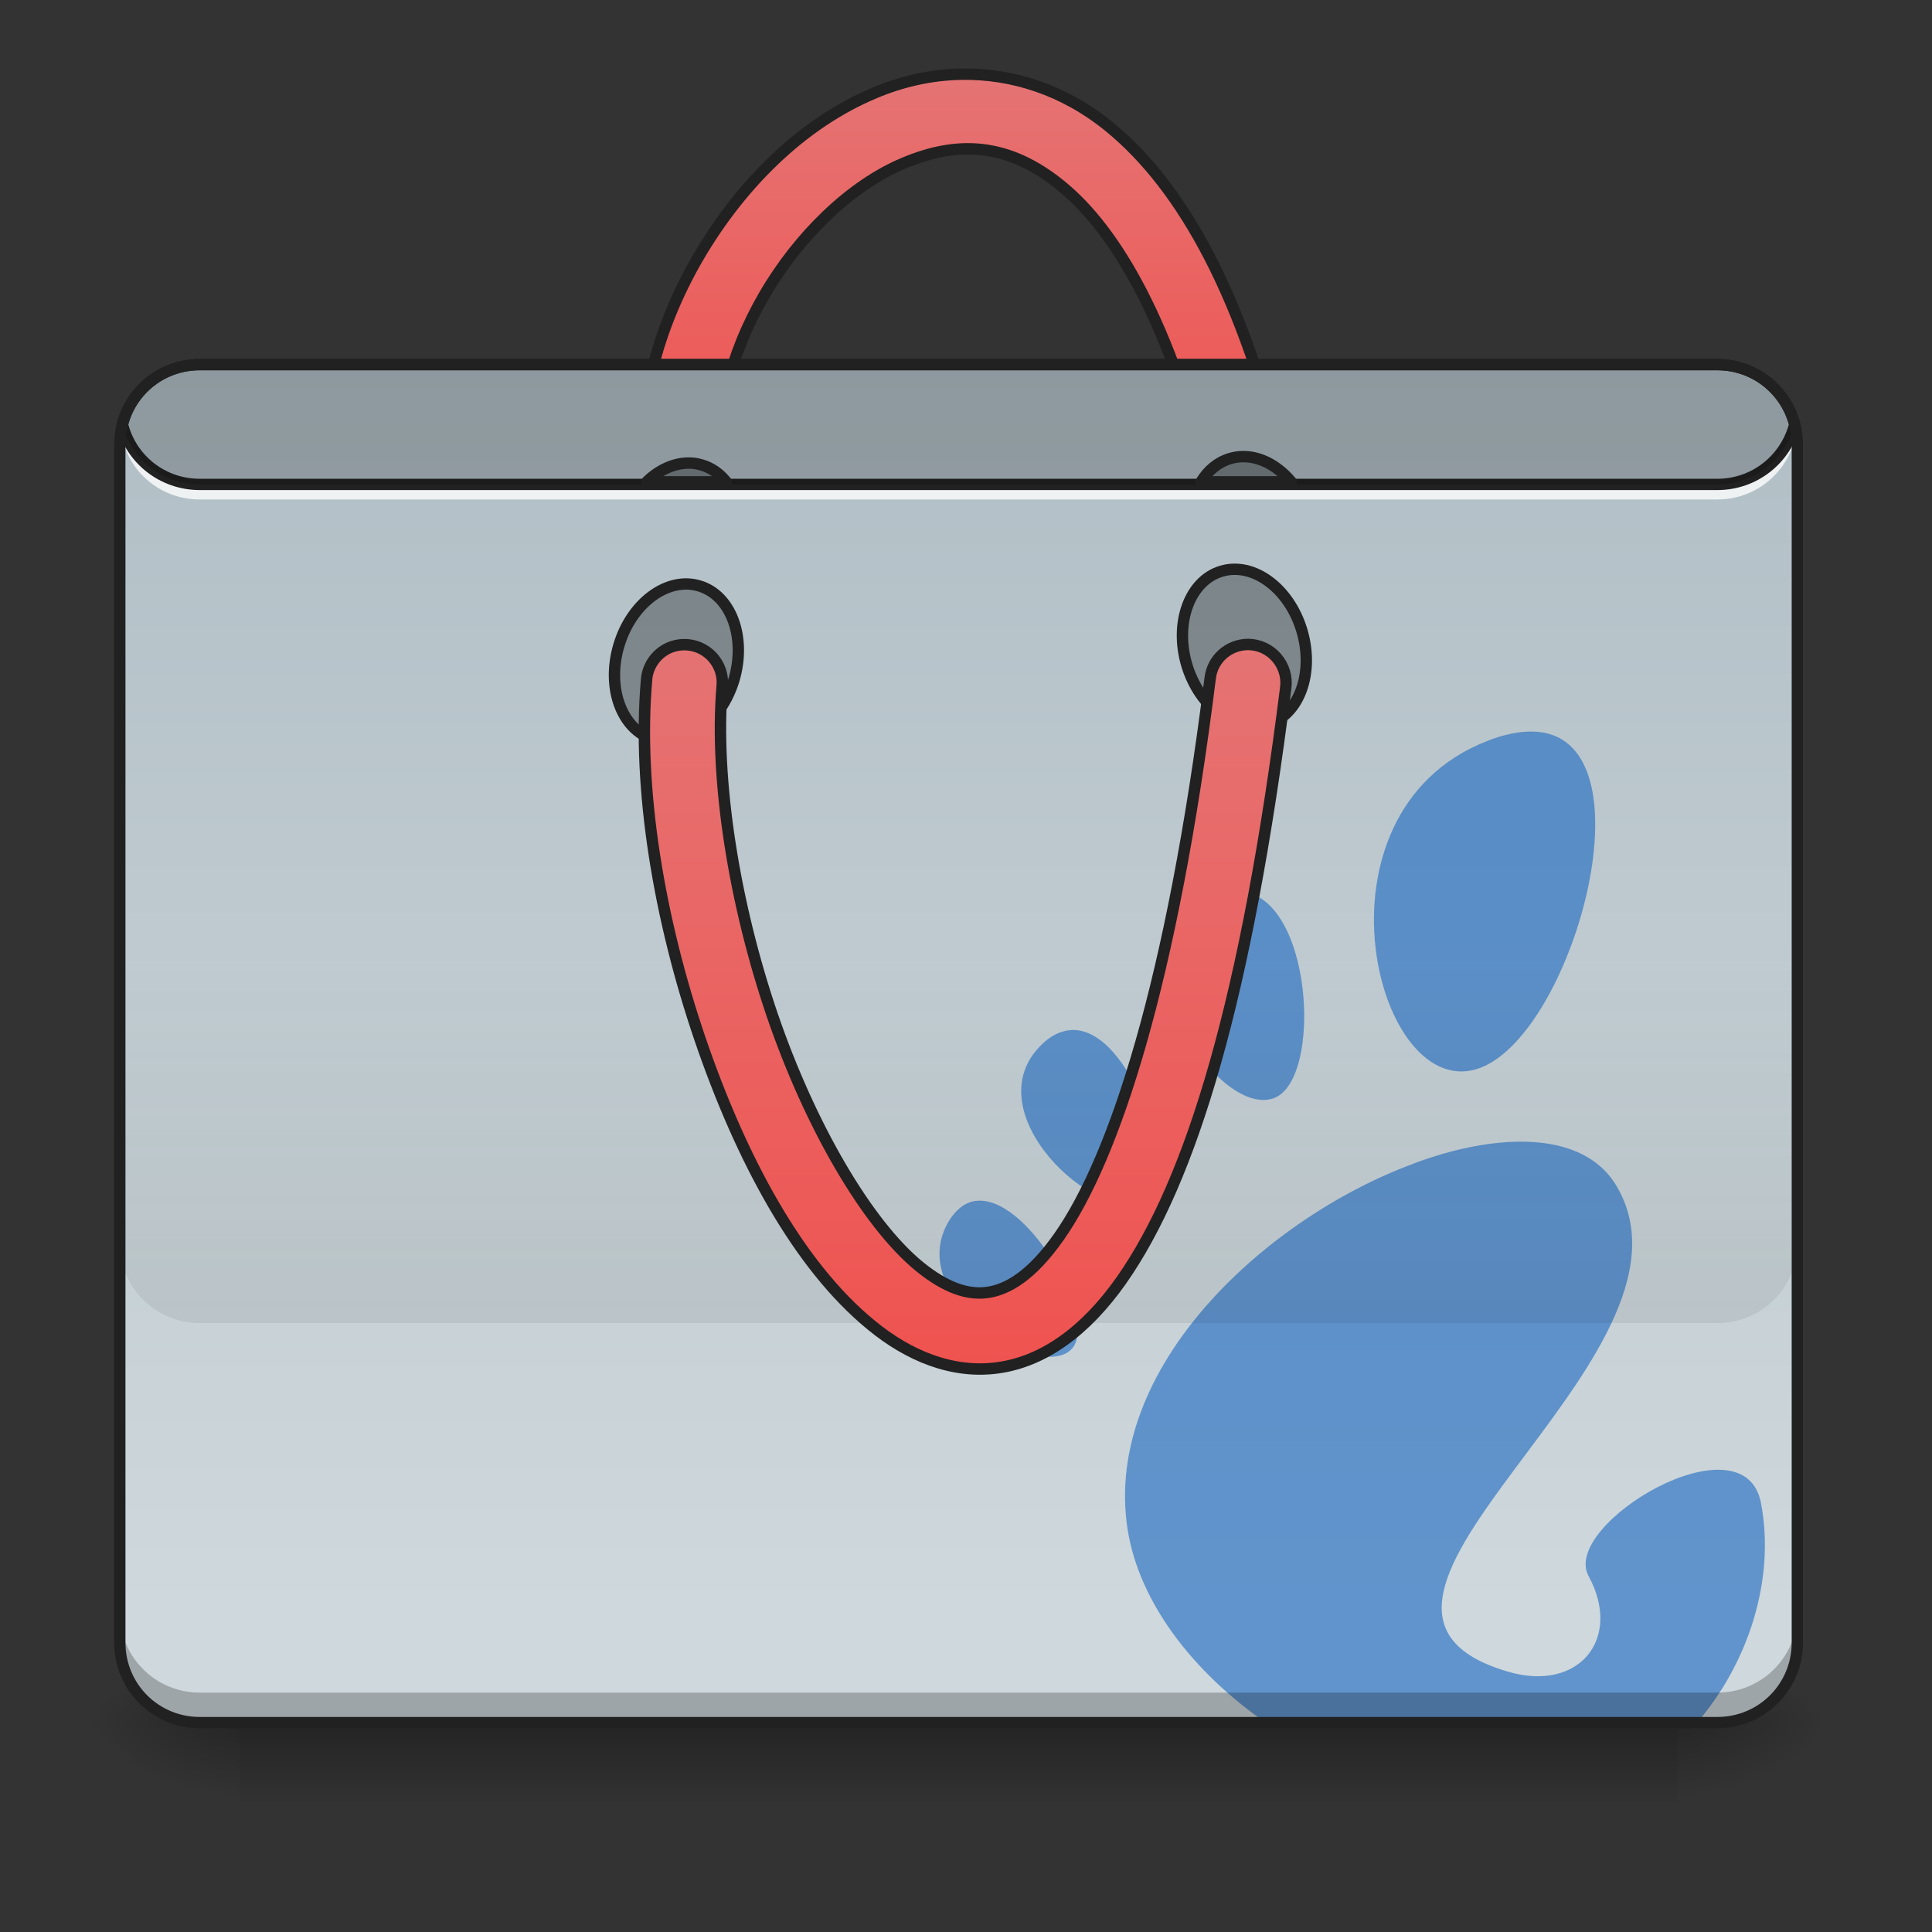 <?xml version="1.0" encoding="UTF-8"?>
<svg xmlns="http://www.w3.org/2000/svg" xmlns:xlink="http://www.w3.org/1999/xlink" width="32pt" height="32pt" viewBox="0 0 32 32" version="1.1">
<rect x="0" y="0" width="32" height="32" fill="#333333" stroke="none"/>
<defs>
<linearGradient id="linear0" gradientUnits="userSpaceOnUse" x1="254" y1="233.5" x2="254" y2="254.667" gradientTransform="matrix(0.063,0,0,0.063,-0,13.935)">
<stop offset="0" style="stop-color:rgb(0%,0%,0%);stop-opacity:0.275;"/>
<stop offset="1" style="stop-color:rgb(0%,0%,0%);stop-opacity:0;"/>
</linearGradient>
<radialGradient id="radial0" gradientUnits="userSpaceOnUse" cx="450.909" cy="189.579" fx="450.909" fy="189.579" r="21.167" gradientTransform="matrix(0,-0.078,-0.141,-0,54.115,64.091)">
<stop offset="0" style="stop-color:rgb(0%,0%,0%);stop-opacity:0.314;"/>
<stop offset="0.222" style="stop-color:rgb(0%,0%,0%);stop-opacity:0.275;"/>
<stop offset="1" style="stop-color:rgb(0%,0%,0%);stop-opacity:0;"/>
</radialGradient>
<radialGradient id="radial1" gradientUnits="userSpaceOnUse" cx="450.909" cy="189.579" fx="450.909" fy="189.579" r="21.167" gradientTransform="matrix(-0,0.078,0.141,0,-22.362,-7.031)">
<stop offset="0" style="stop-color:rgb(0%,0%,0%);stop-opacity:0.314;"/>
<stop offset="0.222" style="stop-color:rgb(0%,0%,0%);stop-opacity:0.275;"/>
<stop offset="1" style="stop-color:rgb(0%,0%,0%);stop-opacity:0;"/>
</radialGradient>
<radialGradient id="radial2" gradientUnits="userSpaceOnUse" cx="450.909" cy="189.579" fx="450.909" fy="189.579" r="21.167" gradientTransform="matrix(-0,-0.078,0.141,-0,-22.362,64.091)">
<stop offset="0" style="stop-color:rgb(0%,0%,0%);stop-opacity:0.314;"/>
<stop offset="0.222" style="stop-color:rgb(0%,0%,0%);stop-opacity:0.275;"/>
<stop offset="1" style="stop-color:rgb(0%,0%,0%);stop-opacity:0;"/>
</radialGradient>
<radialGradient id="radial3" gradientUnits="userSpaceOnUse" cx="450.909" cy="189.579" fx="450.909" fy="189.579" r="21.167" gradientTransform="matrix(0,0.078,-0.141,0,54.115,-7.031)">
<stop offset="0" style="stop-color:rgb(0%,0%,0%);stop-opacity:0.314;"/>
<stop offset="0.222" style="stop-color:rgb(0%,0%,0%);stop-opacity:0.275;"/>
<stop offset="1" style="stop-color:rgb(0%,0%,0%);stop-opacity:0;"/>
</radialGradient>
<linearGradient id="linear1" gradientUnits="userSpaceOnUse" x1="254" y1="-168.667" x2="254" y2="-62.833" gradientTransform="matrix(1,0,0,1,0,-23.812)">
<stop offset="0" style="stop-color:rgb(89.804%,45.098%,45.098%);stop-opacity:1;"/>
<stop offset="1" style="stop-color:rgb(93.725%,32.549%,31.373%);stop-opacity:1;"/>
</linearGradient>
<linearGradient id="linear2" gradientUnits="userSpaceOnUse" x1="222.25" y1="-94.583" x2="222.25" y2="233.5" gradientTransform="matrix(0.063,0,0,0.063,0,11.95)">
<stop offset="0" style="stop-color:rgb(69.02%,74.51%,77.255%);stop-opacity:1;"/>
<stop offset="1" style="stop-color:rgb(81.176%,84.706%,86.275%);stop-opacity:1;"/>
</linearGradient>
<linearGradient id="linear3" gradientUnits="userSpaceOnUse" x1="880" y1="1695.117" x2="880" y2="1295.117" gradientTransform="matrix(0.017,0,0,0.017,0,-6.119)">
<stop offset="0" style="stop-color:rgb(0%,0%,0%);stop-opacity:0.078;"/>
<stop offset="1" style="stop-color:rgb(0%,0%,0%);stop-opacity:0;"/>
</linearGradient>
<linearGradient id="linear4" gradientUnits="userSpaceOnUse" x1="254" y1="170" x2="254" y2="-20.5" gradientTransform="matrix(1,0,0,1,0,-23.812)">
<stop offset="0" style="stop-color:rgb(93.725%,32.549%,31.373%);stop-opacity:1;"/>
<stop offset="1" style="stop-color:rgb(89.804%,45.098%,45.098%);stop-opacity:1;"/>
</linearGradient>
</defs>
<g id="surface1">
<path style=" stroke:none;fill-rule:nonzero;fill:url(#linear0);" d="M 3.969 28.531 L 27.785 28.531 L 27.785 29.852 L 3.969 29.852 Z M 3.969 28.531 "/>
<path style=" stroke:none;fill-rule:nonzero;fill:url(#radial0);" d="M 27.785 28.531 L 30.43 28.531 L 30.43 27.207 L 27.785 27.207 Z M 27.785 28.531 "/>
<path style=" stroke:none;fill-rule:nonzero;fill:url(#radial1);" d="M 3.969 28.531 L 1.324 28.531 L 1.324 29.852 L 3.969 29.852 Z M 3.969 28.531 "/>
<path style=" stroke:none;fill-rule:nonzero;fill:url(#radial2);" d="M 3.969 28.531 L 1.324 28.531 L 1.324 27.207 L 3.969 27.207 Z M 3.969 28.531 "/>
<path style=" stroke:none;fill-rule:nonzero;fill:url(#radial3);" d="M 27.785 28.531 L 30.43 28.531 L 30.43 29.852 L 27.785 29.852 Z M 27.785 28.531 "/>
<path style="fill-rule:nonzero;fill:url(#linear1);stroke-width:3;stroke-linecap:round;stroke-linejoin:round;stroke:rgb(12.941%,12.941%,12.941%);stroke-opacity:1;stroke-miterlimit:4;" d="M 252.851 -193.815 C 244.914 -193.69 237.165 -191.94 229.916 -188.877 C 210.667 -180.816 194.606 -164.567 183.607 -145.757 C 172.671 -126.946 166.672 -105.198 170.046 -85.012 C 170.609 -81.388 173.046 -78.388 176.421 -77.138 C 179.795 -75.826 183.607 -76.513 186.357 -78.826 C 189.107 -81.138 190.419 -84.762 189.794 -88.325 C 187.42 -102.136 191.794 -120.009 200.918 -135.695 C 210.042 -151.381 223.729 -164.63 237.665 -170.442 C 251.601 -176.316 264.975 -176.004 279.098 -164.38 C 293.284 -152.818 308.033 -128.133 318.345 -84.325 C 319.157 -80.825 321.719 -78.013 325.219 -76.951 C 328.656 -75.888 332.406 -76.763 334.968 -79.263 C 337.593 -81.763 338.718 -85.45 337.843 -88.95 C 326.969 -135.133 311.158 -163.942 291.785 -179.878 C 279.661 -189.815 266.037 -194.002 252.851 -193.815 Z M 252.851 -193.815 " transform="matrix(0.063,0,0,0.063,0,13.439)"/>
<path style=" stroke:none;fill-rule:nonzero;fill:url(#linear2);" d="M 3.309 6.039 L 28.445 6.039 C 29.176 6.039 29.77 6.629 29.77 7.363 L 29.77 27.207 C 29.77 27.938 29.176 28.531 28.445 28.531 L 3.309 28.531 C 2.578 28.531 1.984 27.938 1.984 27.207 L 1.984 7.363 C 1.984 6.629 2.578 6.039 3.309 6.039 Z M 3.309 6.039 "/>
<path style=" stroke:none;fill-rule:nonzero;fill:rgb(8.235%,39.608%,75.294%);fill-opacity:0.588;" d="M 25.379 12.117 C 25.168 12.113 24.918 12.16 24.633 12.273 C 21.562 13.469 22.801 18.355 24.527 17.684 C 26.09 17.074 27.426 12.145 25.379 12.117 Z M 20.484 14.766 C 20.391 14.766 20.289 14.789 20.18 14.828 L 20.184 14.828 C 20.137 14.848 20.086 14.871 20.031 14.898 C 18.379 15.793 20.137 18.5 21.082 18.195 C 21.934 17.922 21.742 14.738 20.484 14.766 Z M 17.762 17.059 C 17.707 17.062 17.648 17.07 17.59 17.09 C 17.484 17.121 17.371 17.188 17.262 17.293 C 16.09 18.41 18.195 20.32 18.918 19.855 C 19.535 19.457 18.742 17.043 17.762 17.059 Z M 25.164 18.91 C 24.637 18.914 24.039 19.039 23.418 19.27 L 23.422 19.27 C 20.98 20.168 18.262 22.645 18.676 25.328 C 18.867 26.543 19.758 27.691 20.961 28.531 L 28.051 28.531 C 28.074 28.531 28.094 28.527 28.113 28.527 C 28.93 27.578 29.414 26.195 29.168 24.898 C 28.891 23.43 25.844 25.246 26.312 26.105 C 26.875 27.137 26.156 28.035 24.977 27.688 C 21.215 26.586 28.465 22.488 26.773 19.641 C 26.469 19.129 25.883 18.902 25.164 18.91 Z M 16.23 19.887 C 16.172 19.887 16.117 19.895 16.062 19.914 C 15.941 19.957 15.828 20.051 15.727 20.207 C 14.934 21.48 17.215 22.914 17.75 22.344 C 18.191 21.879 17.082 19.887 16.23 19.887 Z M 16.23 19.887 "/>
<path style=" stroke:none;fill-rule:nonzero;fill:rgb(0%,0%,0%);fill-opacity:0.235;" d="M 3.309 28.531 C 2.574 28.531 1.984 27.941 1.984 27.207 L 1.984 26.711 C 1.984 27.445 2.574 28.035 3.309 28.035 L 28.445 28.035 C 29.18 28.035 29.77 27.445 29.77 26.711 L 29.77 27.207 C 29.77 27.941 29.18 28.531 28.445 28.531 Z M 3.309 28.531 "/>
<path style=" stroke:none;fill-rule:nonzero;fill:rgb(100%,100%,100%);fill-opacity:0.784;" d="M 1.996 6.949 C 1.988 7.004 1.984 7.059 1.984 7.113 C 1.984 7.141 1.984 7.168 1.988 7.195 C 1.988 7.168 1.992 7.141 1.996 7.113 C 2.074 7.77 2.629 8.273 3.309 8.273 L 28.445 8.273 C 29.121 8.273 29.676 7.77 29.758 7.113 C 29.762 7.141 29.766 7.168 29.766 7.195 C 29.766 7.168 29.77 7.141 29.77 7.113 C 29.77 7.059 29.766 7.004 29.758 6.949 C 29.676 7.602 29.121 8.105 28.445 8.105 L 3.309 8.105 C 2.629 8.105 2.074 7.602 1.996 6.949 Z M 1.996 6.949 "/>
<path style=" stroke:none;fill-rule:nonzero;fill:rgb(12.941%,12.941%,12.941%);fill-opacity:1;" d="M 3.309 5.945 C 2.645 5.945 2.09 6.395 1.934 7.008 C 1.93 7.023 1.93 7.039 1.934 7.055 C 2.09 7.668 2.645 8.117 3.309 8.117 L 28.445 8.117 C 29.105 8.117 29.66 7.668 29.816 7.055 C 29.82 7.039 29.82 7.023 29.816 7.008 C 29.66 6.395 29.105 5.945 28.445 5.945 Z M 3.309 6.133 L 28.445 6.133 C 29.012 6.133 29.484 6.512 29.629 7.031 C 29.484 7.551 29.012 7.93 28.445 7.93 L 3.309 7.93 C 2.738 7.93 2.266 7.551 2.125 7.031 C 2.266 6.512 2.738 6.133 3.309 6.133 Z M 3.309 6.133 "/>
<path style="fill-rule:nonzero;fill:rgb(0%,0%,0%);fill-opacity:0.314;stroke-width:3;stroke-linecap:round;stroke-linejoin:round;stroke:rgb(12.941%,12.941%,12.941%);stroke-opacity:1;stroke-miterlimit:4;" d="M 53.15 -343.448 C 64.799 -343.435 74.323 -336.361 74.3 -327.58 C 74.278 -318.798 64.856 -311.716 53.13 -311.686 C 41.421 -311.716 31.975 -318.833 31.979 -327.554 C 31.942 -336.354 41.441 -343.478 53.15 -343.448 Z M 53.15 -343.448 " transform="matrix(0.018,0.06,-0.06,0.018,0,13.439)"/>
<path style="fill-rule:nonzero;fill:rgb(0%,0%,0%);fill-opacity:0.314;stroke-width:3;stroke-linecap:round;stroke-linejoin:round;stroke:rgb(12.941%,12.941%,12.941%);stroke-opacity:1;stroke-miterlimit:4;" d="M -89.059 144.126 C -77.41 144.138 -67.886 151.212 -67.908 159.994 C -67.931 168.776 -77.352 175.858 -89.079 175.888 C -100.787 175.858 -110.234 168.741 -110.229 160.019 C -110.267 151.22 -100.767 144.096 -89.059 144.126 Z M -89.059 144.126 " transform="matrix(-0.018,0.06,0.06,0.018,0,13.439)"/>
<path style=" stroke:none;fill-rule:nonzero;fill:rgb(0%,0%,0%);fill-opacity:0.196;" d="M 3.309 6.039 C 2.688 6.039 2.172 6.457 2.027 7.031 C 2.172 7.602 2.688 8.023 3.309 8.023 L 28.445 8.023 C 29.062 8.023 29.582 7.602 29.727 7.031 C 29.582 6.457 29.062 6.039 28.445 6.039 Z M 3.309 6.039 "/>
<path style=" stroke:none;fill-rule:nonzero;fill:url(#linear3);" d="M 1.984 15.301 L 1.984 20.594 C 1.984 21.324 2.574 21.914 3.309 21.914 L 28.445 21.914 C 29.18 21.914 29.77 21.324 29.77 20.594 L 29.77 15.301 Z M 1.984 15.301 "/>
<path style="fill-rule:nonzero;fill:url(#linear4);stroke-width:3;stroke-linecap:round;stroke-linejoin:round;stroke:rgb(12.941%,12.941%,12.941%);stroke-opacity:1;stroke-miterlimit:4;" d="M 328.219 -43.891 C 323.032 -43.891 318.72 -40.079 318.157 -34.955 C 308.158 45.1 292.91 91.221 278.411 111.844 C 271.162 122.155 264.85 125.717 259.663 126.467 C 254.413 127.217 248.664 125.28 241.727 119.656 C 227.916 108.344 212.917 82.534 202.981 53.412 C 193.044 24.227 187.795 -8.395 189.857 -32.892 C 190.232 -36.455 188.607 -39.954 185.67 -42.017 C 182.733 -44.079 178.92 -44.391 175.671 -42.891 C 172.421 -41.329 170.234 -38.142 169.984 -34.58 C 167.484 -5.895 173.358 28.539 184.045 59.849 C 194.731 91.158 209.792 119.343 229.103 135.092 C 238.727 143.028 250.289 147.965 262.412 146.278 C 274.536 144.591 285.535 136.466 294.784 123.343 C 313.283 97.033 327.781 49.037 338.03 -32.517 C 338.405 -35.33 337.53 -38.204 335.655 -40.392 C 333.781 -42.579 331.093 -43.829 328.219 -43.891 Z M 328.219 -43.891 " transform="matrix(0.063,0,0,0.063,0,13.439)"/>
<path style="fill-rule:nonzero;fill:rgb(0%,0%,0%);fill-opacity:0.314;stroke-width:3;stroke-linecap:round;stroke-linejoin:round;stroke:rgb(12.941%,12.941%,12.941%);stroke-opacity:1;stroke-miterlimit:4;" d="M 181.295 -91.574 C 177.296 -91.637 173.296 -89.824 170.046 -86.637 L 190.919 -86.637 C 189.232 -88.762 187.045 -90.324 184.482 -91.074 C 183.42 -91.387 182.358 -91.574 181.295 -91.574 Z M 181.295 -91.574 " transform="matrix(0.063,0,0,0.063,0,13.439)"/>
<path style="fill-rule:nonzero;fill:rgb(0%,0%,0%);fill-opacity:0.314;stroke-width:3;stroke-linecap:round;stroke-linejoin:round;stroke:rgb(12.941%,12.941%,12.941%);stroke-opacity:1;stroke-miterlimit:4;" d="M 326.656 -93.262 C 325.531 -93.262 324.469 -93.074 323.407 -92.762 C 320.219 -91.824 317.595 -89.637 315.782 -86.637 L 339.468 -86.637 C 335.905 -90.887 331.218 -93.387 326.656 -93.262 Z M 326.656 -93.262 " transform="matrix(0.063,0,0,0.063,0,13.439)"/>
<path style=" stroke:none;fill-rule:nonzero;fill:rgb(12.941%,12.941%,12.941%);fill-opacity:1;" d="M 3.309 5.945 C 2.523 5.945 1.891 6.578 1.891 7.363 L 1.891 27.207 C 1.891 27.992 2.523 28.625 3.309 28.625 L 28.445 28.625 C 29.23 28.625 29.863 27.992 29.863 27.207 L 29.863 7.363 C 29.863 6.578 29.23 5.945 28.445 5.945 Z M 3.309 6.133 L 28.445 6.133 C 29.129 6.133 29.676 6.68 29.676 7.363 L 29.676 27.207 C 29.676 27.891 29.129 28.438 28.445 28.438 L 3.309 28.438 C 2.625 28.438 2.078 27.891 2.078 27.207 L 2.078 7.363 C 2.078 6.68 2.625 6.133 3.309 6.133 Z M 3.309 6.133 "/>
</g>
</svg>
